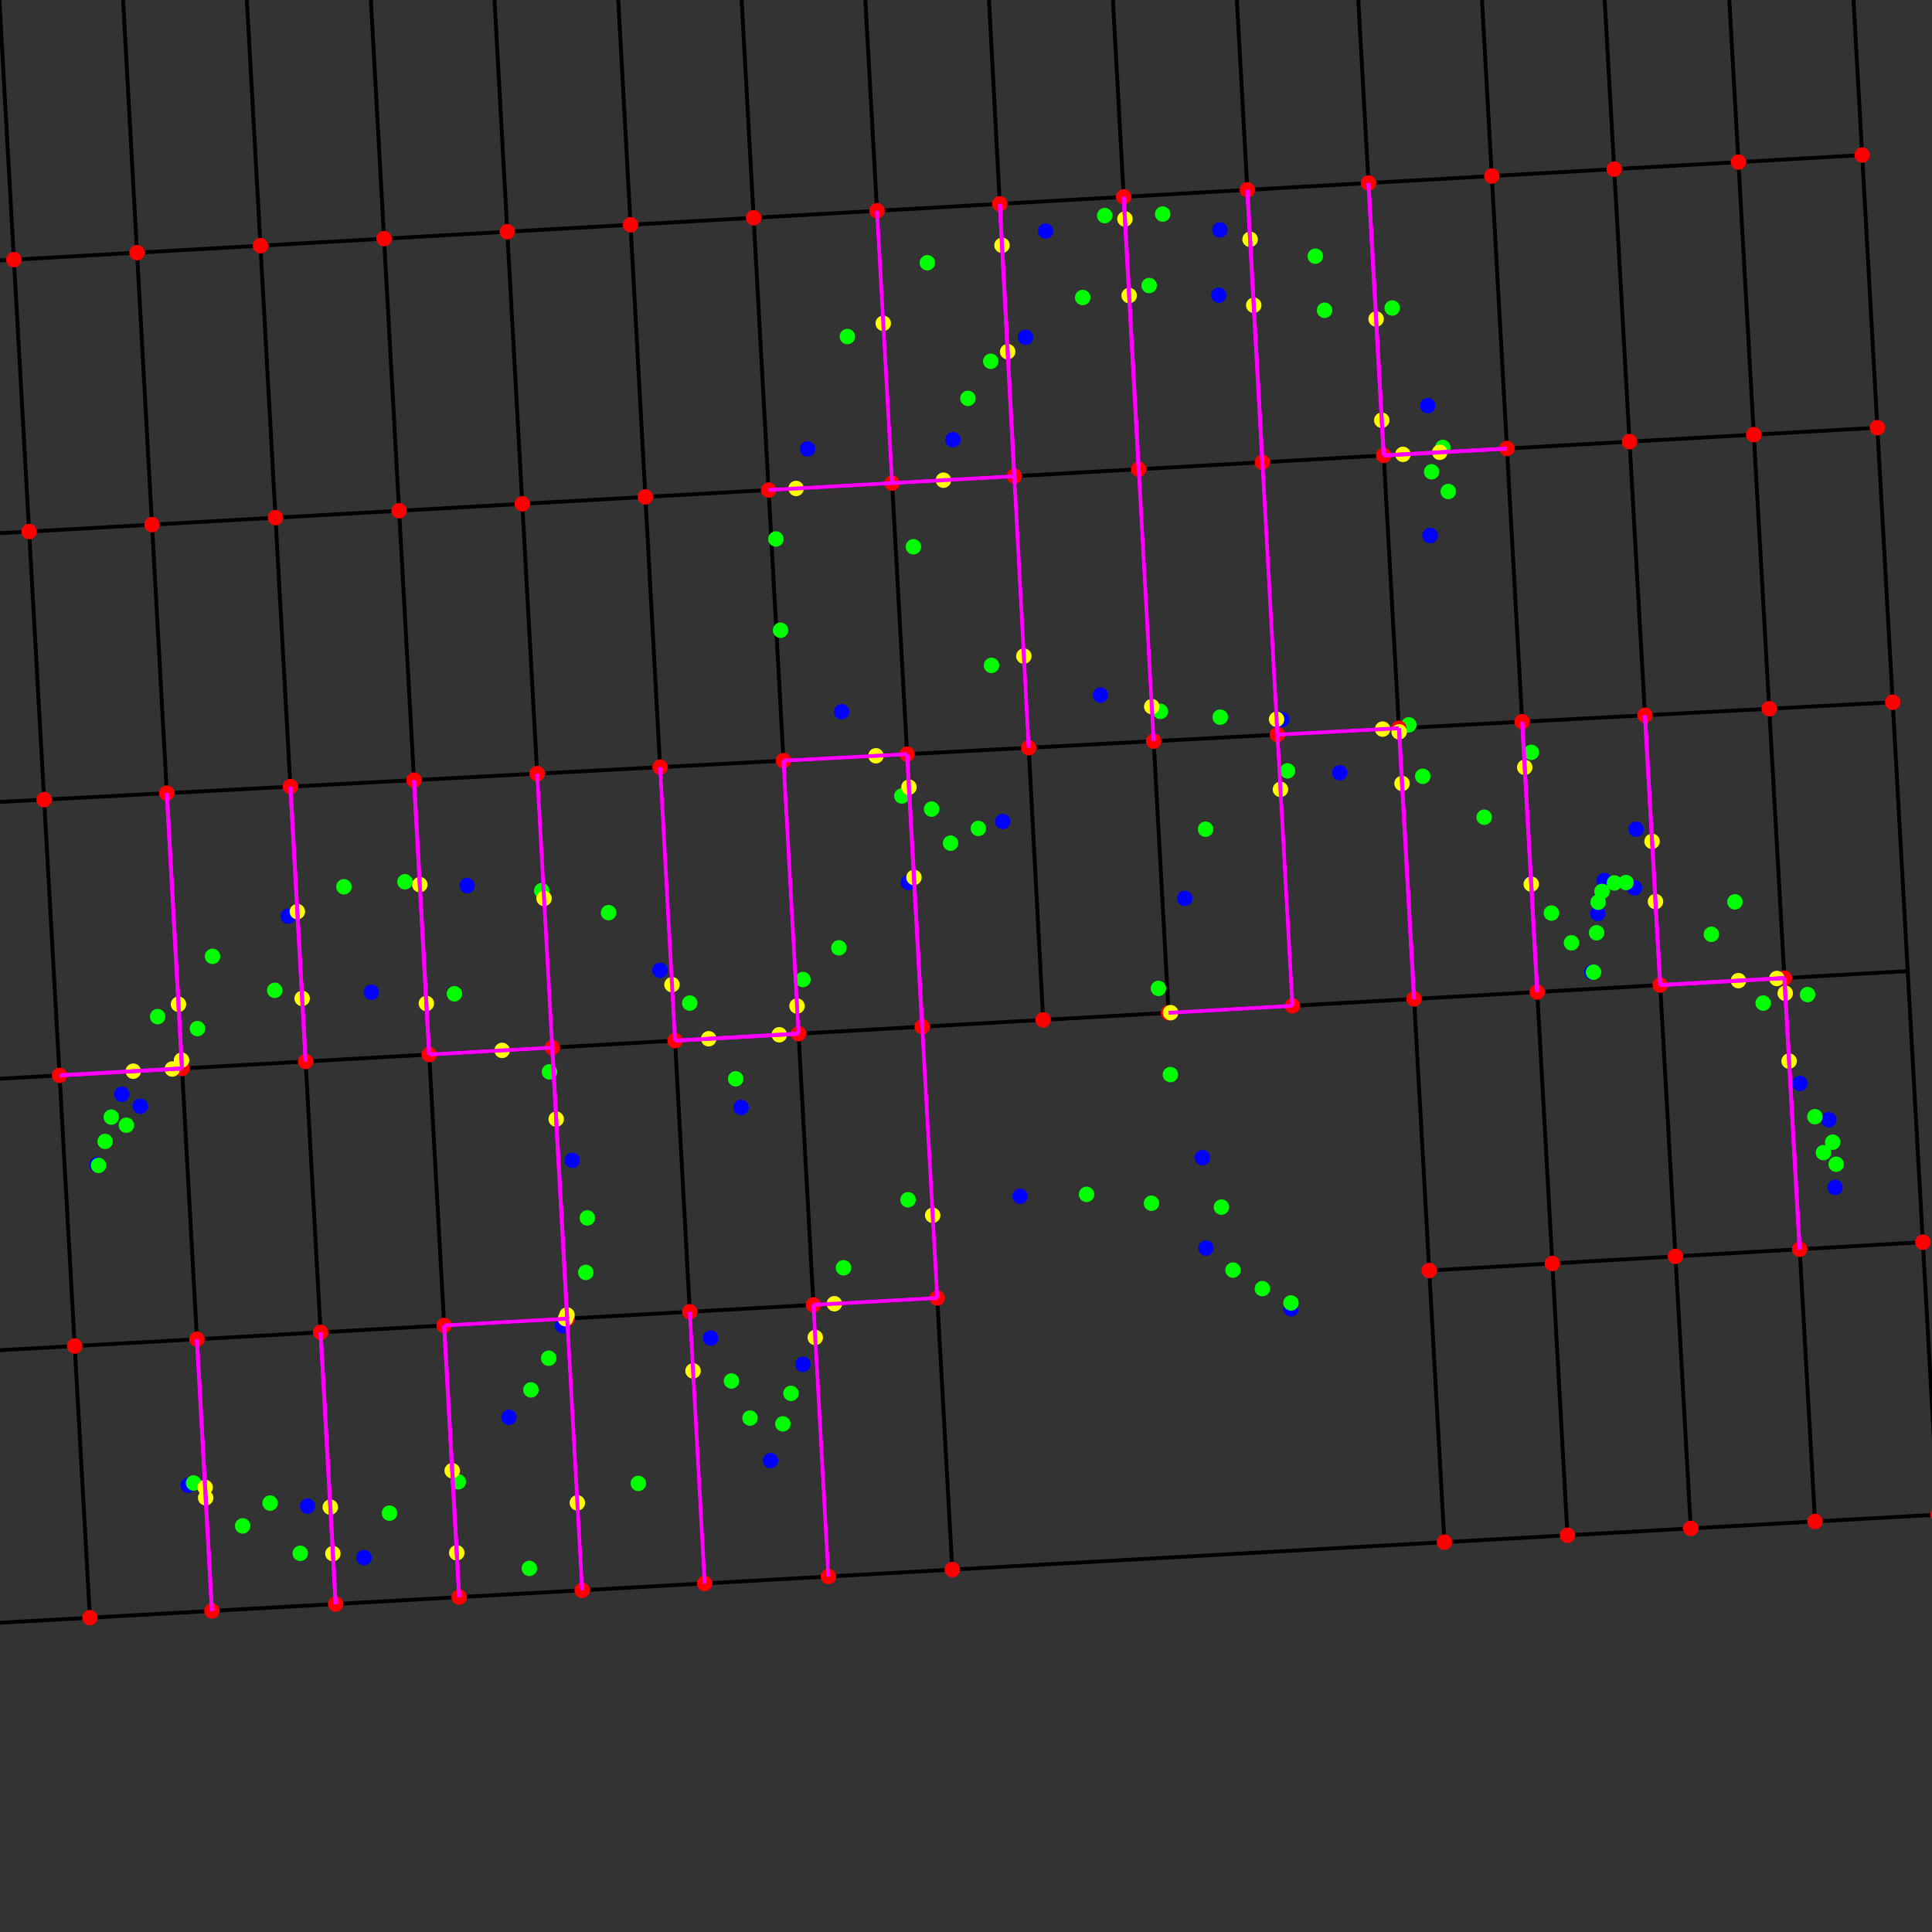 <?xml version="1.0" encoding="utf-8"?>
<!-- Generator: Adobe Illustrator 19.1.0, SVG Export Plug-In . SVG Version: 6.00 Build 0)  -->
<svg version="1.1" id="Layer_1" xmlns="http://www.w3.org/2000/svg" xmlns:xlink="http://www.w3.org/1999/xlink" x="0px" y="0px"
	 viewBox="0 0 500 500" style="enable-background:new 0 0 500 500;" xml:space="preserve">
<rect x="0" y="0" width="500" height="500" fill="#333333" stroke="none"/>
<style type="text/css">
	.st0{fill:none;stroke:#000000;stroke-miterlimit:10;}
	.st1{fill:none;stroke:#ff0000;stroke-miterlimit:10;}
	.st2{fill:#0000ff;}
	.st3{fill:#00ff00;}
	.st4{fill:#ff0000;}
	.st5{fill:#ffff00;}
	.st6{fill:none;stroke:#ff00ff;stroke-miterlimit:10;}

</style>

<line class='st0' x1='-10.1' y1='420.523' x2='502.652' y2='391.92'/>
<line class='st0' x1='-0.328' y1='-2.977' x2='23.329' y2='419.656'/>
<line class='st0' x1='31.581' y1='-4.937' x2='54.91' y2='418.036'/>
<line class='st0' x1='63.52' y1='-6.595' x2='86.938' y2='416.302'/>
<line class='st0' x1='95.519' y1='-8.328' x2='118.907' y2='414.531'/>
<line class='st0' x1='127.428' y1='-10.024' x2='150.727' y2='412.722'/>
<line class='st0' x1='159.367' y1='-11.795' x2='182.428' y2='410.989'/>
<line class='st0' x1='191.187' y1='-13.604' x2='214.456' y2='409.18'/>
<line class='st0' x1='223.096' y1='-15.375' x2='246.514' y2='407.296'/>
<line class='st0' x1='255.035' y1='-17.184' x2='270.021' y2='264.885'/>
<line class='st0' x1='286.974' y1='-18.955' x2='302.497' y2='263.265'/>
<line class='st0' x1='318.943' y1='-20.953' x2='334.555' y2='261.72'/>
<line class='st0' x1='350.256' y1='-22.724' x2='373.883' y2='400.324'/>
<line class='st0' x1='382.195' y1='-24.156' x2='405.732' y2='398.553'/>
<line class='st0' x1='413.806' y1='-26.266' x2='437.642' y2='396.706'/>
<line class='st0' x1='445.954' y1='-28.188' x2='469.789' y2='394.897'/>
<line class='st0' x1='478.012' y1='-29.997' x2='501.639' y2='393.239'/>
<line class='st0' x1='-13.914' y1='350.203' x2='243.147' y2='335.883'/>
<line class='st0' x1='368.699' y1='328.874' x2='498.689' y2='321.412'/>
<line class='st0' x1='-17.966' y1='280.185' x2='493.714' y2='251.319'/>
<line class='st0' x1='-21.988' y1='208.698' x2='490.198' y2='181.715'/>
<line class='st0' x1='-25.772' y1='139.433' x2='486.086' y2='110.68'/>
<line class='st0' x1='-29.675' y1='69.076' x2='481.945' y2='40.134'/>
<line class='st0' x1='-33.548' y1='-0.904' x2='478.042' y2='-29.997'/>

<circle class="st2" cx="370.1" cy="138.6" r="2"/>
<circle class="st2" cx="315.4" cy="76.4" r="2"/>
<circle class="st3" cx="342.8" cy="80.3" r="2"/>
<circle class="st3" cx="370.5" cy="122.1" r="2"/>
<circle class="st2" cx="265.4" cy="87.3" r="2"/>
<circle class="st3" cx="280.2" cy="77" r="2"/>
<circle class="st3" cx="297.4" cy="73.9" r="2"/>
<circle class="st2" cx="246.6" cy="113.8" r="2"/>
<circle class="st3" cx="250.5" cy="103.1" r="2"/>
<circle class="st3" cx="256.4" cy="93.5" r="2"/>
<circle class="st2" cx="284.8" cy="179.9" r="2"/>
<circle class="st3" cx="256.6" cy="172.2" r="2"/>
<circle class="st3" cx="236.4" cy="141.5" r="2"/>
<circle class="st2" cx="331.7" cy="186.2" r="2"/>
<circle class="st3" cx="315.8" cy="185.6" r="2"/>
<circle class="st3" cx="300.3" cy="184.1" r="2"/>
<circle class="st2" cx="423.4" cy="214.6" r="2"/>
<circle class="st3" cx="396.3" cy="194.7" r="2"/>
<circle class="st3" cx="364.6" cy="187.6" r="2"/>
<circle class="st2" cx="473.3" cy="289.8" r="2"/>
<circle class="st3" cx="467.8" cy="257.4" r="2"/>
<circle class="st3" cx="449" cy="233.4" r="2"/>
<circle class="st2" cx="474.9" cy="307.3" r="2"/>
<circle class="st3" cx="475.2" cy="301.3" r="2"/>
<circle class="st3" cx="474.3" cy="295.6" r="2"/>
<circle class="st2" cx="465.8" cy="280.4" r="2"/>
<circle class="st3" cx="469.7" cy="289" r="2"/>
<circle class="st3" cx="471.9" cy="298.3" r="2"/>
<circle class="st2" cx="423" cy="229.8" r="2"/>
<circle class="st3" cx="442.9" cy="241.8" r="2"/>
<circle class="st3" cx="456.3" cy="259.6" r="2"/>
<circle class="st2" cx="415.2" cy="227.9" r="2"/>
<circle class="st3" cx="417.8" cy="228.5" r="2"/>
<circle class="st3" cx="420.8" cy="228.4" r="2"/>
<circle class="st2" cx="413.5" cy="236.4" r="2"/>
<circle class="st3" cx="413.6" cy="233.5" r="2"/>
<circle class="st3" cx="414.6" cy="230.7" r="2"/>
<circle class="st2" cx="412" cy="251.6" r="2"/>
<circle class="st3" cx="412.4" cy="251.6" r="2"/>
<circle class="st3" cx="413.2" cy="241.4" r="2"/>
<circle class="st2" cx="396.2" cy="228.7" r="2"/>
<circle class="st3" cx="401.5" cy="236.3" r="2"/>
<circle class="st3" cx="406.7" cy="244" r="2"/>
<circle class="st2" cx="346.7" cy="200" r="2"/>
<circle class="st3" cx="368.2" cy="200.9" r="2"/>
<circle class="st3" cx="384.1" cy="211.5" r="2"/>
<circle class="st2" cx="306.6" cy="232.5" r="2"/>
<circle class="st3" cx="312" cy="214.6" r="2"/>
<circle class="st3" cx="333.2" cy="199.5" r="2"/>
<circle class="st2" cx="311.2" cy="299.6" r="2"/>
<circle class="st3" cx="302.9" cy="278.1" r="2"/>
<circle class="st3" cx="299.8" cy="255.8" r="2"/>
<circle class="st2" cx="334.1" cy="338.7" r="2"/>
<circle class="st3" cx="334.1" cy="337.2" r="2"/>
<circle class="st3" cx="316.1" cy="312.4" r="2"/>
<circle class="st2" cx="312.1" cy="323" r="2"/>
<circle class="st3" cx="319.1" cy="328.7" r="2"/>
<circle class="st3" cx="326.7" cy="333.5" r="2"/>
<circle class="st2" cx="264" cy="309.6" r="2"/>
<circle class="st3" cx="281.2" cy="309.1" r="2"/>
<circle class="st3" cx="298" cy="311.4" r="2"/>
<circle class="st2" cx="207.8" cy="353.1" r="2"/>
<circle class="st3" cx="218.3" cy="328.1" r="2"/>
<circle class="st3" cx="235" cy="310.5" r="2"/>
<circle class="st2" cx="199.4" cy="378" r="2"/>
<circle class="st3" cx="202.6" cy="368.5" r="2"/>
<circle class="st3" cx="204.7" cy="360.6" r="2"/>
<circle class="st2" cx="183.9" cy="346.3" r="2"/>
<circle class="st3" cx="189.3" cy="357.4" r="2"/>
<circle class="st3" cx="194.1" cy="367" r="2"/>
<circle class="st2" cx="94.2" cy="403.1" r="2"/>
<circle class="st3" cx="137" cy="405.9" r="2"/>
<circle class="st3" cx="165.2" cy="383.9" r="2"/>
<circle class="st2" cx="48.7" cy="384.4" r="2"/>
<circle class="st3" cx="62.8" cy="394.9" r="2"/>
<circle class="st3" cx="77.7" cy="402" r="2"/>
<circle class="st2" cx="79.6" cy="389.8" r="2"/>
<circle class="st3" cx="69.9" cy="389" r="2"/>
<circle class="st3" cx="50.1" cy="383.8" r="2"/>
<circle class="st2" cx="131.7" cy="366.8" r="2"/>
<circle class="st3" cx="118.6" cy="383.5" r="2"/>
<circle class="st3" cx="100.8" cy="391.6" r="2"/>
<circle class="st2" cx="145.6" cy="343.1" r="2"/>
<circle class="st3" cx="142" cy="351.5" r="2"/>
<circle class="st3" cx="137.4" cy="359.7" r="2"/>
<circle class="st2" cx="148.1" cy="300.3" r="2"/>
<circle class="st3" cx="152" cy="315.2" r="2"/>
<circle class="st3" cx="151.6" cy="329.3" r="2"/>
<circle class="st2" cx="96.1" cy="256.8" r="2"/>
<circle class="st3" cx="117.6" cy="257.2" r="2"/>
<circle class="st3" cx="142.2" cy="277.4" r="2"/>
<circle class="st2" cx="36.3" cy="286.3" r="2"/>
<circle class="st3" cx="51.1" cy="266.2" r="2"/>
<circle class="st3" cx="71.1" cy="256.3" r="2"/>
<circle class="st2" cx="25.1" cy="301.4" r="2"/>
<circle class="st3" cx="25.5" cy="301.6" r="2"/>
<circle class="st3" cx="32.7" cy="291.2" r="2"/>
<circle class="st2" cx="31.5" cy="283.2" r="2"/>
<circle class="st3" cx="28.8" cy="289.1" r="2"/>
<circle class="st3" cx="27.2" cy="295.4" r="2"/>
<circle class="st2" cx="74.6" cy="237.1" r="2"/>
<circle class="st3" cx="55" cy="247.5" r="2"/>
<circle class="st3" cx="40.8" cy="263.1" r="2"/>
<circle class="st2" cx="120.9" cy="229.2" r="2"/>
<circle class="st3" cx="104.8" cy="228.2" r="2"/>
<circle class="st3" cx="89" cy="229.5" r="2"/>
<circle class="st2" cx="170.8" cy="251.1" r="2"/>
<circle class="st3" cx="157.5" cy="236.2" r="2"/>
<circle class="st3" cx="140.2" cy="230.5" r="2"/>
<circle class="st2" cx="191.8" cy="286.6" r="2"/>
<circle class="st3" cx="190.4" cy="279.2" r="2"/>
<circle class="st3" cx="178.5" cy="259.6" r="2"/>
<circle class="st2" cx="235.1" cy="228.4" r="2"/>
<circle class="st3" cx="217.1" cy="245.3" r="2"/>
<circle class="st3" cx="207.8" cy="253.5" r="2"/>
<circle class="st2" cx="259.5" cy="212.6" r="2"/>
<circle class="st3" cx="253.2" cy="214.4" r="2"/>
<circle class="st3" cx="246" cy="218.2" r="2"/>
<circle class="st2" cx="217.8" cy="184.2" r="2"/>
<circle class="st3" cx="233.4" cy="206" r="2"/>
<circle class="st3" cx="241.1" cy="209.4" r="2"/>
<circle class="st2" cx="209" cy="116.2" r="2"/>
<circle class="st3" cx="200.8" cy="139.5" r="2"/>
<circle class="st3" cx="202" cy="163.1" r="2"/>
<circle class="st2" cx="270.6" cy="59.8" r="2"/>
<circle class="st3" cx="240" cy="68" r="2"/>
<circle class="st3" cx="219.3" cy="87.1" r="2"/>
<circle class="st2" cx="315.7" cy="59.5" r="2"/>
<circle class="st3" cx="300.9" cy="55.4" r="2"/>
<circle class="st3" cx="285.9" cy="55.8" r="2"/>
<circle class="st2" cx="369.5" cy="105" r="2"/>
<circle class="st3" cx="360.3" cy="79.7" r="2"/>
<circle class="st3" cx="340.4" cy="66.3" r="2"/>
<circle class="st2" cx="370.1" cy="138.6" r="2"/>
<circle class="st3" cx="374.8" cy="127.2" r="2"/>
<circle class="st3" cx="373.4" cy="115.8" r="2"/>


<circle class="st4" cx="23.273" cy="418.661" r="2"/>
<circle class="st4" cx="54.847" cy="416.9" r="2"/>
<circle class="st4" cx="86.873" cy="415.114" r="2"/>
<circle class="st4" cx="118.841" cy="413.33" r="2"/>
<circle class="st4" cx="150.663" cy="411.555" r="2"/>
<circle class="st4" cx="182.362" cy="409.787" r="2"/>
<circle class="st4" cx="214.391" cy="408" r="2"/>
<circle class="st4" cx="246.454" cy="406.212" r="2"/>
<circle class="st4" cx="373.815" cy="399.107" r="2"/>
<circle class="st4" cx="405.664" cy="397.331" r="2"/>
<circle class="st4" cx="437.576" cy="395.55" r="2"/>
<circle class="st4" cx="469.725" cy="393.757" r="2"/>
<circle class="st4" cx="501.568" cy="391.981" r="2"/>
<circle class="st4" cx="19.337" cy="348.351" r="2"/>
<circle class="st4" cx="50.969" cy="346.589" r="2"/>
<circle class="st4" cx="82.979" cy="344.806" r="2"/>
<circle class="st4" cx="114.952" cy="343.025" r="2"/>
<circle class="st4" cx="146.788" cy="341.251" r="2"/>
<circle class="st4" cx="178.527" cy="339.483" r="2"/>
<circle class="st4" cx="210.522" cy="337.701" r="2"/>
<circle class="st4" cx="242.559" cy="335.916" r="2"/>
<circle class="st4" cx="369.889" cy="328.806" r="2"/>
<circle class="st4" cx="401.747" cy="326.977" r="2"/>
<circle class="st4" cx="433.609" cy="325.148" r="2"/>
<circle class="st4" cx="465.756" cy="323.303" r="2"/>
<circle class="st4" cx="497.632" cy="321.473" r="2"/>
<circle class="st4" cx="15.416" cy="278.302" r="2"/>
<circle class="st4" cx="47.105" cy="276.514" r="2"/>
<circle class="st4" cx="79.098" cy="274.71" r="2"/>
<circle class="st4" cx="111.074" cy="272.906" r="2"/>
<circle class="st4" cx="142.922" cy="271.109" r="2"/>
<circle class="st4" cx="174.7" cy="269.316" r="2"/>
<circle class="st4" cx="206.659" cy="267.513" r="2"/>
<circle class="st4" cx="238.669" cy="265.707" r="2"/>
<circle class="st4" cx="269.971" cy="263.941" r="2"/>
<circle class="st4" cx="302.433" cy="262.11" r="2"/>
<circle class="st4" cx="334.477" cy="260.302" r="2"/>
<circle class="st4" cx="365.964" cy="258.526" r="2"/>
<circle class="st4" cx="397.835" cy="256.728" r="2"/>
<circle class="st4" cx="429.652" cy="254.933" r="2"/>
<circle class="st4" cx="461.802" cy="253.119" r="2"/>
<circle class="st4" cx="11.422" cy="206.938" r="2"/>
<circle class="st4" cx="43.175" cy="205.265" r="2"/>
<circle class="st4" cx="75.159" cy="203.58" r="2"/>
<circle class="st4" cx="107.146" cy="201.895" r="2"/>
<circle class="st4" cx="139.015" cy="200.216" r="2"/>
<circle class="st4" cx="170.84" cy="198.539" r="2"/>
<circle class="st4" cx="202.77" cy="196.857" r="2"/>
<circle class="st4" cx="234.761" cy="195.172" r="2"/>
<circle class="st4" cx="266.23" cy="193.514" r="2"/>
<circle class="st4" cx="298.567" cy="191.811" r="2"/>
<circle class="st4" cx="330.601" cy="190.123" r="2"/>
<circle class="st4" cx="362.051" cy="188.466" r="2"/>
<circle class="st4" cx="393.941" cy="186.786" r="2"/>
<circle class="st4" cx="425.718" cy="185.112" r="2"/>
<circle class="st4" cx="457.875" cy="183.418" r="2"/>
<circle class="st4" cx="489.832" cy="181.735" r="2"/>
<circle class="st4" cx="7.539" cy="137.562" r="2"/>
<circle class="st4" cx="39.342" cy="135.775" r="2"/>
<circle class="st4" cx="71.305" cy="133.98" r="2"/>
<circle class="st4" cx="103.291" cy="132.183" r="2"/>
<circle class="st4" cx="135.167" cy="130.393" r="2"/>
<circle class="st4" cx="167.025" cy="128.603" r="2"/>
<circle class="st4" cx="198.915" cy="126.812" r="2"/>
<circle class="st4" cx="230.875" cy="125.016" r="2"/>
<circle class="st4" cx="262.496" cy="123.24" r="2"/>
<circle class="st4" cx="294.696" cy="121.431" r="2"/>
<circle class="st4" cx="326.707" cy="119.633" r="2"/>
<circle class="st4" cx="358.108" cy="117.869" r="2"/>
<circle class="st4" cx="390.004" cy="116.077" r="2"/>
<circle class="st4" cx="421.727" cy="114.295" r="2"/>
<circle class="st4" cx="453.879" cy="112.489" r="2"/>
<circle class="st4" cx="485.866" cy="110.692" r="2"/>
<circle class="st4" cx="3.6" cy="67.194" r="2"/>
<circle class="st4" cx="35.46" cy="65.391" r="2"/>
<circle class="st4" cx="67.407" cy="63.584" r="2"/>
<circle class="st4" cx="99.396" cy="61.775" r="2"/>
<circle class="st4" cx="131.286" cy="59.971" r="2"/>
<circle class="st4" cx="163.183" cy="58.166" r="2"/>
<circle class="st4" cx="195.038" cy="56.364" r="2"/>
<circle class="st4" cx="226.971" cy="54.558" r="2"/>
<circle class="st4" cx="258.751" cy="52.76" r="2"/>
<circle class="st4" cx="290.819" cy="50.946" r="2"/>
<circle class="st4" cx="322.814" cy="49.136" r="2"/>
<circle class="st4" cx="354.17" cy="47.362" r="2"/>
<circle class="st4" cx="386.077" cy="45.557" r="2"/>
<circle class="st4" cx="417.753" cy="43.765" r="2"/>
<circle class="st4" cx="449.905" cy="41.947" r="2"/>
<circle class="st4" cx="481.927" cy="40.135" r="2"/>
<circle class="st4" cx="-0.317" cy="-2.794" r="2"/>
<circle class="st4" cx="31.6" cy="-4.609" r="2"/>
<circle class="st4" cx="63.53" cy="-6.425" r="2"/>
<circle class="st4" cx="95.524" cy="-8.244" r="2"/>
<circle class="st4" cx="318.943" cy="-20.95" r="2"/>
<circle class="st4" cx="445.955" cy="-28.172" r="2"/>
<circle class="st4" cx="478.012" cy="-29.995" r="2"/>

<circle class="st5" cx="53.233" cy="387.636" r="2"/>
<circle class="st5" cx="53.085" cy="384.941" r="2"/>
<circle class="st5" cx="86.151" cy="402.075" r="2"/>
<circle class="st5" cx="85.484" cy="390.046" r="2"/>
<circle class="st5" cx="118.207" cy="401.871" r="2"/>
<circle class="st5" cx="117.031" cy="380.619" r="2"/>
<circle class="st5" cx="146.36" cy="341.275" r="2"/>
<circle class="st5" cx="149.416" cy="388.942" r="2"/>
<circle class="st5" cx="179.362" cy="354.786" r="2"/>
<circle class="st5" cx="210.986" cy="346.141" r="2"/>
<circle class="st5" cx="215.934" cy="337.399" r="2"/>
<circle class="st5" cx="44.575" cy="276.657" r="2"/>
<circle class="st5" cx="34.48" cy="277.227" r="2"/>
<circle class="st5" cx="129.948" cy="271.841" r="2"/>
<circle class="st5" cx="146.736" cy="340.309" r="2"/>
<circle class="st5" cx="143.943" cy="289.627" r="2"/>
<circle class="st5" cx="183.401" cy="268.825" r="2"/>
<circle class="st5" cx="201.678" cy="267.794" r="2"/>
<circle class="st5" cx="241.374" cy="314.525" r="2"/>
<circle class="st5" cx="302.948" cy="262.081" r="2"/>
<circle class="st5" cx="459.841" cy="253.23" r="2"/>
<circle class="st5" cx="449.897" cy="253.791" r="2"/>
<circle class="st5" cx="462.023" cy="257.053" r="2"/>
<circle class="st5" cx="463.013" cy="274.61" r="2"/>
<circle class="st5" cx="46.986" cy="274.367" r="2"/>
<circle class="st5" cx="46.188" cy="259.902" r="2"/>
<circle class="st5" cx="78.194" cy="258.392" r="2"/>
<circle class="st5" cx="76.95" cy="235.921" r="2"/>
<circle class="st5" cx="110.343" cy="259.695" r="2"/>
<circle class="st5" cx="108.643" cy="228.95" r="2"/>
<circle class="st5" cx="140.795" cy="232.516" r="2"/>
<circle class="st5" cx="173.91" cy="254.832" r="2"/>
<circle class="st5" cx="206.265" cy="260.36" r="2"/>
<circle class="st5" cx="226.692" cy="195.597" r="2"/>
<circle class="st5" cx="236.529" cy="227.08" r="2"/>
<circle class="st5" cx="235.235" cy="203.725" r="2"/>
<circle class="st5" cx="331.383" cy="204.29" r="2"/>
<circle class="st5" cx="357.819" cy="188.689" r="2"/>
<circle class="st5" cx="362.103" cy="189.402" r="2"/>
<circle class="st5" cx="362.849" cy="202.765" r="2"/>
<circle class="st5" cx="394.598" cy="198.584" r="2"/>
<circle class="st5" cx="396.281" cy="228.816" r="2"/>
<circle class="st5" cx="427.557" cy="217.746" r="2"/>
<circle class="st5" cx="428.435" cy="233.331" r="2"/>
<circle class="st5" cx="206.027" cy="126.412" r="2"/>
<circle class="st5" cx="244.157" cy="124.27" r="2"/>
<circle class="st5" cx="264.97" cy="169.805" r="2"/>
<circle class="st5" cx="298.075" cy="182.877" r="2"/>
<circle class="st5" cx="330.381" cy="186.148" r="2"/>
<circle class="st5" cx="363.077" cy="117.59" r="2"/>
<circle class="st5" cx="372.599" cy="117.055" r="2"/>
<circle class="st5" cx="228.584" cy="83.682" r="2"/>
<circle class="st5" cx="260.784" cy="91.013" r="2"/>
<circle class="st5" cx="259.321" cy="63.489" r="2"/>
<circle class="st5" cx="292.224" cy="76.492" r="2"/>
<circle class="st5" cx="291.133" cy="56.667" r="2"/>
<circle class="st5" cx="324.463" cy="78.999" r="2"/>
<circle class="st5" cx="323.521" cy="61.939" r="2"/>
<circle class="st5" cx="357.599" cy="108.756" r="2"/>
<circle class="st5" cx="356.136" cy="82.554" r="2"/>

<line class='st6' x1='50.969' y1='346.589' x2='54.847' y2='416.9'/>
<line class='st6' x1='50.969' y1='346.589' x2='54.847' y2='416.9'/>
<line class='st6' x1='82.979' y1='344.806' x2='86.873' y2='415.114'/>
<line class='st6' x1='82.979' y1='344.806' x2='86.873' y2='415.114'/>
<line class='st6' x1='114.952' y1='343.025' x2='118.841' y2='413.33'/>
<line class='st6' x1='114.952' y1='343.025' x2='118.841' y2='413.33'/>
<line class='st6' x1='146.788' y1='341.251' x2='114.952' y2='343.025'/>
<line class='st6' x1='146.788' y1='341.251' x2='150.663' y2='411.555'/>
<line class='st6' x1='178.527' y1='339.483' x2='182.362' y2='409.787'/>
<line class='st6' x1='210.522' y1='337.701' x2='214.391' y2='408'/>
<line class='st6' x1='242.559' y1='335.916' x2='210.522' y2='337.701'/>
<line class='st6' x1='47.105' y1='276.514' x2='15.416' y2='278.302'/>
<line class='st6' x1='47.105' y1='276.514' x2='15.416' y2='278.302'/>
<line class='st6' x1='142.922' y1='271.109' x2='111.074' y2='272.906'/>
<line class='st6' x1='142.922' y1='271.109' x2='146.788' y2='341.251'/>
<line class='st6' x1='142.922' y1='271.109' x2='146.788' y2='341.251'/>
<line class='st6' x1='206.659' y1='267.513' x2='174.7' y2='269.316'/>
<line class='st6' x1='206.659' y1='267.513' x2='174.7' y2='269.316'/>
<line class='st6' x1='238.669' y1='265.707' x2='242.559' y2='335.916'/>
<line class='st6' x1='334.477' y1='260.302' x2='302.433' y2='262.11'/>
<line class='st6' x1='461.802' y1='253.119' x2='429.652' y2='254.933'/>
<line class='st6' x1='461.802' y1='253.119' x2='429.652' y2='254.933'/>
<line class='st6' x1='461.802' y1='253.119' x2='465.756' y2='323.303'/>
<line class='st6' x1='461.802' y1='253.119' x2='465.756' y2='323.303'/>
<line class='st6' x1='43.175' y1='205.265' x2='47.105' y2='276.514'/>
<line class='st6' x1='43.175' y1='205.265' x2='47.105' y2='276.514'/>
<line class='st6' x1='75.159' y1='203.58' x2='79.098' y2='274.71'/>
<line class='st6' x1='75.159' y1='203.58' x2='79.098' y2='274.71'/>
<line class='st6' x1='107.146' y1='201.895' x2='111.074' y2='272.906'/>
<line class='st6' x1='107.146' y1='201.895' x2='111.074' y2='272.906'/>
<line class='st6' x1='139.015' y1='200.216' x2='142.922' y2='271.109'/>
<line class='st6' x1='170.84' y1='198.539' x2='174.7' y2='269.316'/>
<line class='st6' x1='202.77' y1='196.857' x2='206.659' y2='267.513'/>
<line class='st6' x1='234.761' y1='195.172' x2='202.77' y2='196.857'/>
<line class='st6' x1='234.761' y1='195.172' x2='238.669' y2='265.707'/>
<line class='st6' x1='234.761' y1='195.172' x2='238.669' y2='265.707'/>
<line class='st6' x1='330.601' y1='190.123' x2='334.477' y2='260.302'/>
<line class='st6' x1='362.051' y1='188.466' x2='330.601' y2='190.123'/>
<line class='st6' x1='362.051' y1='188.466' x2='365.964' y2='258.526'/>
<line class='st6' x1='362.051' y1='188.466' x2='365.964' y2='258.526'/>
<line class='st6' x1='393.941' y1='186.786' x2='397.835' y2='256.728'/>
<line class='st6' x1='393.941' y1='186.786' x2='397.835' y2='256.728'/>
<line class='st6' x1='425.718' y1='185.112' x2='429.652' y2='254.933'/>
<line class='st6' x1='425.718' y1='185.112' x2='429.652' y2='254.933'/>
<line class='st6' x1='230.875' y1='125.016' x2='198.915' y2='126.812'/>
<line class='st6' x1='262.496' y1='123.24' x2='230.875' y2='125.016'/>
<line class='st6' x1='262.496' y1='123.24' x2='266.23' y2='193.514'/>
<line class='st6' x1='294.696' y1='121.431' x2='298.567' y2='191.811'/>
<line class='st6' x1='326.707' y1='119.633' x2='330.601' y2='190.123'/>
<line class='st6' x1='390.004' y1='116.077' x2='358.108' y2='117.869'/>
<line class='st6' x1='390.004' y1='116.077' x2='358.108' y2='117.869'/>
<line class='st6' x1='226.971' y1='54.558' x2='230.875' y2='125.016'/>
<line class='st6' x1='258.751' y1='52.76' x2='262.496' y2='123.24'/>
<line class='st6' x1='258.751' y1='52.76' x2='262.496' y2='123.24'/>
<line class='st6' x1='290.819' y1='50.946' x2='294.696' y2='121.431'/>
<line class='st6' x1='290.819' y1='50.946' x2='294.696' y2='121.431'/>
<line class='st6' x1='322.814' y1='49.136' x2='326.707' y2='119.633'/>
<line class='st6' x1='322.814' y1='49.136' x2='326.707' y2='119.633'/>
<line class='st6' x1='354.17' y1='47.362' x2='358.108' y2='117.869'/>
<line class='st6' x1='354.17' y1='47.362' x2='358.108' y2='117.869'/>
</svg>

